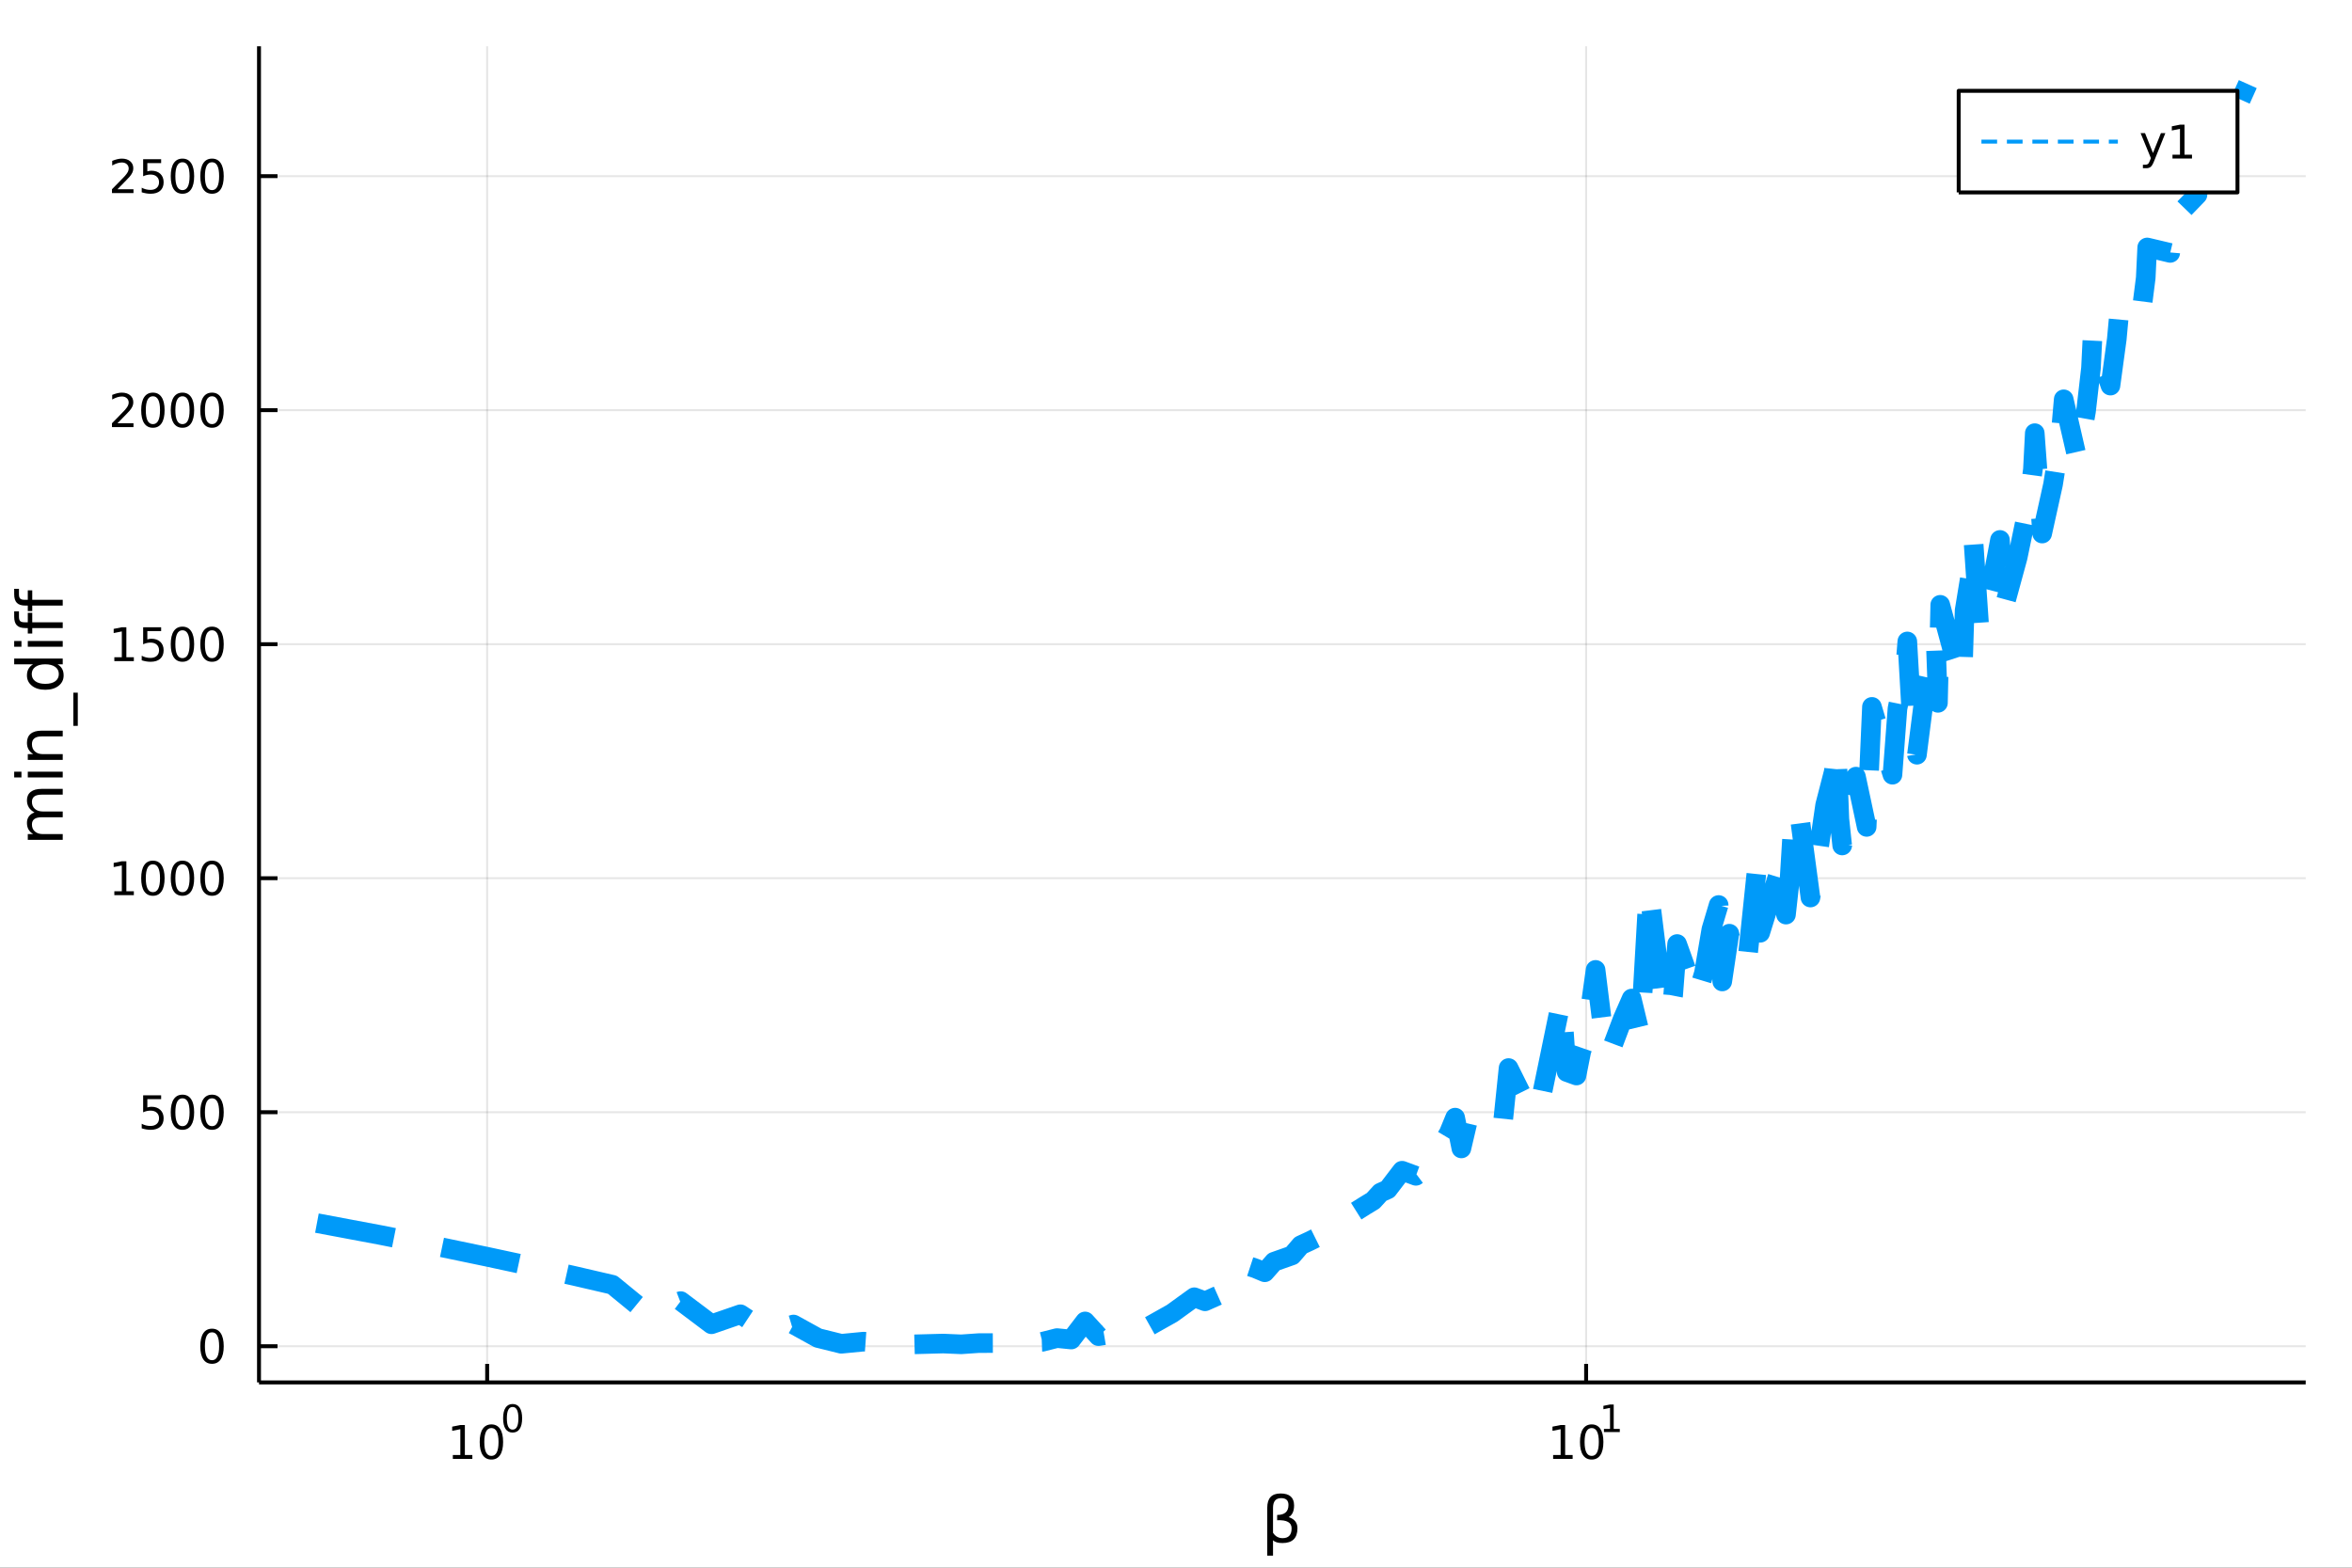 <?xml version="1.0" encoding="utf-8"?>
<svg xmlns="http://www.w3.org/2000/svg" xmlns:xlink="http://www.w3.org/1999/xlink" width="600" height="400" viewBox="0 0 2400 1600">
<rect x="0" y="0" width="2400" height="1600" fill="#333333" stroke="none"/>
<defs>
  <clipPath id="clip320">
    <rect x="0" y="0" width="2400" height="1600"/>
  </clipPath>
</defs>
<path clip-path="url(#clip320)" d="
M0 1600 L2400 1600 L2400 0 L0 0  Z
  " fill="#ffffff" fill-rule="evenodd" fill-opacity="1"/>
<defs>
  <clipPath id="clip321">
    <rect x="480" y="0" width="1681" height="1600"/>
  </clipPath>
</defs>
<path clip-path="url(#clip320)" d="
M264.287 1410.9 L2352.76 1410.9 L2352.76 47.244 L264.287 47.244  Z
  " fill="#ffffff" fill-rule="evenodd" fill-opacity="1"/>
<defs>
  <clipPath id="clip322">
    <rect x="264" y="47" width="2089" height="1365"/>
  </clipPath>
</defs>
<polyline clip-path="url(#clip322)" style="stroke:#000000; stroke-linecap:butt; stroke-linejoin:round; stroke-width:2; stroke-opacity:0.1; fill:none" points="
  497.102,1410.9 497.102,47.244 
  "/>
<polyline clip-path="url(#clip322)" style="stroke:#000000; stroke-linecap:butt; stroke-linejoin:round; stroke-width:2; stroke-opacity:0.1; fill:none" points="
  1618.5,1410.9 1618.5,47.244 
  "/>
<polyline clip-path="url(#clip320)" style="stroke:#000000; stroke-linecap:butt; stroke-linejoin:round; stroke-width:4; stroke-opacity:1; fill:none" points="
  264.287,1410.9 2352.76,1410.9 
  "/>
<polyline clip-path="url(#clip320)" style="stroke:#000000; stroke-linecap:butt; stroke-linejoin:round; stroke-width:4; stroke-opacity:1; fill:none" points="
  497.102,1410.9 497.102,1392 
  "/>
<polyline clip-path="url(#clip320)" style="stroke:#000000; stroke-linecap:butt; stroke-linejoin:round; stroke-width:4; stroke-opacity:1; fill:none" points="
  1618.5,1410.9 1618.5,1392 
  "/>
<path clip-path="url(#clip320)" d="M462.084 1485.02 L469.723 1485.02 L469.723 1458.66 L461.413 1460.32 L461.413 1456.06 L469.677 1454.4 L474.353 1454.4 L474.353 1485.02 L481.992 1485.02 L481.992 1488.96 L462.084 1488.96 L462.084 1485.02 Z" fill="#000000" fill-rule="evenodd" fill-opacity="1" /><path clip-path="url(#clip320)" d="M501.436 1457.48 Q497.825 1457.48 495.996 1461.04 Q494.191 1464.58 494.191 1471.71 Q494.191 1478.82 495.996 1482.38 Q497.825 1485.92 501.436 1485.92 Q505.07 1485.92 506.876 1482.38 Q508.705 1478.82 508.705 1471.71 Q508.705 1464.58 506.876 1461.04 Q505.07 1457.48 501.436 1457.48 M501.436 1453.77 Q507.246 1453.77 510.302 1458.38 Q513.381 1462.96 513.381 1471.71 Q513.381 1480.44 510.302 1485.04 Q507.246 1489.63 501.436 1489.63 Q495.626 1489.63 492.547 1485.04 Q489.492 1480.44 489.492 1471.71 Q489.492 1462.96 492.547 1458.38 Q495.626 1453.77 501.436 1453.77 Z" fill="#000000" fill-rule="evenodd" fill-opacity="1" /><path clip-path="url(#clip320)" d="M523.085 1435.97 Q520.151 1435.97 518.665 1438.86 Q517.198 1441.74 517.198 1447.53 Q517.198 1453.31 518.665 1456.2 Q520.151 1459.08 523.085 1459.08 Q526.038 1459.08 527.505 1456.2 Q528.991 1453.31 528.991 1447.53 Q528.991 1441.74 527.505 1438.86 Q526.038 1435.97 523.085 1435.97 M523.085 1432.96 Q527.806 1432.96 530.289 1436.7 Q532.79 1440.43 532.79 1447.53 Q532.79 1454.62 530.289 1458.37 Q527.806 1462.09 523.085 1462.09 Q518.365 1462.09 515.863 1458.37 Q513.381 1454.62 513.381 1447.53 Q513.381 1440.43 515.863 1436.7 Q518.365 1432.96 523.085 1432.96 Z" fill="#000000" fill-rule="evenodd" fill-opacity="1" /><path clip-path="url(#clip320)" d="M1584.83 1485.02 L1592.47 1485.02 L1592.47 1458.66 L1584.16 1460.32 L1584.16 1456.06 L1592.42 1454.4 L1597.1 1454.4 L1597.1 1485.02 L1604.73 1485.02 L1604.73 1488.96 L1584.83 1488.96 L1584.83 1485.02 Z" fill="#000000" fill-rule="evenodd" fill-opacity="1" /><path clip-path="url(#clip320)" d="M1624.18 1457.48 Q1620.57 1457.48 1618.74 1461.04 Q1616.93 1464.58 1616.93 1471.71 Q1616.93 1478.82 1618.74 1482.38 Q1620.57 1485.92 1624.18 1485.92 Q1627.81 1485.92 1629.62 1482.38 Q1631.45 1478.82 1631.45 1471.71 Q1631.45 1464.58 1629.62 1461.04 Q1627.81 1457.48 1624.18 1457.48 M1624.18 1453.77 Q1629.99 1453.77 1633.04 1458.38 Q1636.12 1462.96 1636.12 1471.71 Q1636.12 1480.44 1633.04 1485.04 Q1629.99 1489.63 1624.18 1489.63 Q1618.37 1489.63 1615.29 1485.04 Q1612.23 1480.44 1612.23 1471.71 Q1612.23 1462.96 1615.29 1458.38 Q1618.37 1453.77 1624.18 1453.77 Z" fill="#000000" fill-rule="evenodd" fill-opacity="1" /><path clip-path="url(#clip320)" d="M1636.67 1458.35 L1642.88 1458.35 L1642.88 1436.93 L1636.12 1438.28 L1636.12 1434.82 L1642.84 1433.47 L1646.64 1433.47 L1646.64 1458.35 L1652.84 1458.35 L1652.84 1461.55 L1636.67 1461.55 L1636.67 1458.35 Z" fill="#000000" fill-rule="evenodd" fill-opacity="1" /><path clip-path="url(#clip320)" d="M1299 1571.99 L1299 1587.74 L1293.12 1587.74 L1293.12 1538.76 Q1293.12 1524.25 1306.68 1524.25 Q1320.49 1524.25 1320.49 1536.5 Q1320.49 1545.22 1315.01 1548.4 Q1323.93 1551.27 1323.93 1559.77 Q1323.93 1574.85 1308.59 1574.85 Q1301.84 1574.85 1299 1571.99 M1299 1564.35 Q1302.54 1569.86 1308.81 1569.86 Q1317.97 1569.86 1317.97 1559.86 Q1317.97 1550.89 1303.21 1551.59 L1303.21 1546.18 Q1314.76 1546.18 1314.76 1535.99 Q1314.76 1529.02 1307.31 1529.02 Q1299 1529.02 1299 1538.95 L1299 1564.35 Z" fill="#000000" fill-rule="evenodd" fill-opacity="1" /><polyline clip-path="url(#clip322)" style="stroke:#000000; stroke-linecap:butt; stroke-linejoin:round; stroke-width:2; stroke-opacity:0.1; fill:none" points="
  264.287,1373.98 2352.76,1373.98 
  "/>
<polyline clip-path="url(#clip322)" style="stroke:#000000; stroke-linecap:butt; stroke-linejoin:round; stroke-width:2; stroke-opacity:0.1; fill:none" points="
  264.287,1135.14 2352.76,1135.14 
  "/>
<polyline clip-path="url(#clip322)" style="stroke:#000000; stroke-linecap:butt; stroke-linejoin:round; stroke-width:2; stroke-opacity:0.1; fill:none" points="
  264.287,896.305 2352.76,896.305 
  "/>
<polyline clip-path="url(#clip322)" style="stroke:#000000; stroke-linecap:butt; stroke-linejoin:round; stroke-width:2; stroke-opacity:0.1; fill:none" points="
  264.287,657.467 2352.76,657.467 
  "/>
<polyline clip-path="url(#clip322)" style="stroke:#000000; stroke-linecap:butt; stroke-linejoin:round; stroke-width:2; stroke-opacity:0.1; fill:none" points="
  264.287,418.628 2352.76,418.628 
  "/>
<polyline clip-path="url(#clip322)" style="stroke:#000000; stroke-linecap:butt; stroke-linejoin:round; stroke-width:2; stroke-opacity:0.1; fill:none" points="
  264.287,179.79 2352.76,179.79 
  "/>
<polyline clip-path="url(#clip320)" style="stroke:#000000; stroke-linecap:butt; stroke-linejoin:round; stroke-width:4; stroke-opacity:1; fill:none" points="
  264.287,1410.9 264.287,47.244 
  "/>
<polyline clip-path="url(#clip320)" style="stroke:#000000; stroke-linecap:butt; stroke-linejoin:round; stroke-width:4; stroke-opacity:1; fill:none" points="
  264.287,1373.98 283.185,1373.98 
  "/>
<polyline clip-path="url(#clip320)" style="stroke:#000000; stroke-linecap:butt; stroke-linejoin:round; stroke-width:4; stroke-opacity:1; fill:none" points="
  264.287,1135.14 283.185,1135.14 
  "/>
<polyline clip-path="url(#clip320)" style="stroke:#000000; stroke-linecap:butt; stroke-linejoin:round; stroke-width:4; stroke-opacity:1; fill:none" points="
  264.287,896.305 283.185,896.305 
  "/>
<polyline clip-path="url(#clip320)" style="stroke:#000000; stroke-linecap:butt; stroke-linejoin:round; stroke-width:4; stroke-opacity:1; fill:none" points="
  264.287,657.467 283.185,657.467 
  "/>
<polyline clip-path="url(#clip320)" style="stroke:#000000; stroke-linecap:butt; stroke-linejoin:round; stroke-width:4; stroke-opacity:1; fill:none" points="
  264.287,418.628 283.185,418.628 
  "/>
<polyline clip-path="url(#clip320)" style="stroke:#000000; stroke-linecap:butt; stroke-linejoin:round; stroke-width:4; stroke-opacity:1; fill:none" points="
  264.287,179.79 283.185,179.79 
  "/>
<path clip-path="url(#clip320)" d="M216.343 1359.78 Q212.732 1359.78 210.903 1363.35 Q209.098 1366.89 209.098 1374.02 Q209.098 1381.12 210.903 1384.69 Q212.732 1388.23 216.343 1388.23 Q219.977 1388.23 221.783 1384.69 Q223.611 1381.12 223.611 1374.02 Q223.611 1366.89 221.783 1363.35 Q219.977 1359.78 216.343 1359.78 M216.343 1356.08 Q222.153 1356.08 225.209 1360.68 Q228.287 1365.27 228.287 1374.02 Q228.287 1382.74 225.209 1387.35 Q222.153 1391.93 216.343 1391.93 Q210.533 1391.93 207.454 1387.35 Q204.399 1382.74 204.399 1374.02 Q204.399 1365.27 207.454 1360.68 Q210.533 1356.08 216.343 1356.08 Z" fill="#000000" fill-rule="evenodd" fill-opacity="1" /><path clip-path="url(#clip320)" d="M146.066 1117.86 L164.422 1117.86 L164.422 1121.8 L150.348 1121.8 L150.348 1130.27 Q151.366 1129.92 152.385 1129.76 Q153.403 1129.58 154.422 1129.58 Q160.209 1129.58 163.589 1132.75 Q166.968 1135.92 166.968 1141.34 Q166.968 1146.91 163.496 1150.02 Q160.024 1153.1 153.704 1153.1 Q151.528 1153.1 149.26 1152.72 Q147.015 1152.35 144.607 1151.61 L144.607 1146.91 Q146.691 1148.05 148.913 1148.6 Q151.135 1149.16 153.612 1149.16 Q157.616 1149.16 159.954 1147.05 Q162.292 1144.95 162.292 1141.34 Q162.292 1137.72 159.954 1135.62 Q157.616 1133.51 153.612 1133.51 Q151.737 1133.51 149.862 1133.93 Q148.01 1134.35 146.066 1135.22 L146.066 1117.86 Z" fill="#000000" fill-rule="evenodd" fill-opacity="1" /><path clip-path="url(#clip320)" d="M186.181 1120.94 Q182.57 1120.94 180.741 1124.51 Q178.936 1128.05 178.936 1135.18 Q178.936 1142.29 180.741 1145.85 Q182.57 1149.39 186.181 1149.39 Q189.815 1149.39 191.621 1145.85 Q193.45 1142.29 193.45 1135.18 Q193.45 1128.05 191.621 1124.51 Q189.815 1120.94 186.181 1120.94 M186.181 1117.24 Q191.991 1117.24 195.047 1121.85 Q198.125 1126.43 198.125 1135.18 Q198.125 1143.91 195.047 1148.51 Q191.991 1153.1 186.181 1153.1 Q180.371 1153.1 177.292 1148.51 Q174.237 1143.91 174.237 1135.18 Q174.237 1126.43 177.292 1121.85 Q180.371 1117.24 186.181 1117.24 Z" fill="#000000" fill-rule="evenodd" fill-opacity="1" /><path clip-path="url(#clip320)" d="M216.343 1120.94 Q212.732 1120.94 210.903 1124.51 Q209.098 1128.05 209.098 1135.18 Q209.098 1142.29 210.903 1145.85 Q212.732 1149.39 216.343 1149.39 Q219.977 1149.39 221.783 1145.85 Q223.611 1142.29 223.611 1135.18 Q223.611 1128.05 221.783 1124.51 Q219.977 1120.94 216.343 1120.94 M216.343 1117.24 Q222.153 1117.24 225.209 1121.85 Q228.287 1126.43 228.287 1135.18 Q228.287 1143.91 225.209 1148.51 Q222.153 1153.1 216.343 1153.1 Q210.533 1153.1 207.454 1148.51 Q204.399 1143.91 204.399 1135.18 Q204.399 1126.43 207.454 1121.85 Q210.533 1117.24 216.343 1117.24 Z" fill="#000000" fill-rule="evenodd" fill-opacity="1" /><path clip-path="url(#clip320)" d="M116.668 909.65 L124.306 909.65 L124.306 883.285 L115.996 884.951 L115.996 880.692 L124.26 879.025 L128.936 879.025 L128.936 909.65 L136.575 909.65 L136.575 913.585 L116.668 913.585 L116.668 909.65 Z" fill="#000000" fill-rule="evenodd" fill-opacity="1" /><path clip-path="url(#clip320)" d="M156.019 882.104 Q152.408 882.104 150.579 885.669 Q148.774 889.21 148.774 896.34 Q148.774 903.446 150.579 907.011 Q152.408 910.553 156.019 910.553 Q159.653 910.553 161.459 907.011 Q163.288 903.446 163.288 896.34 Q163.288 889.21 161.459 885.669 Q159.653 882.104 156.019 882.104 M156.019 878.4 Q161.829 878.4 164.885 883.007 Q167.964 887.59 167.964 896.34 Q167.964 905.067 164.885 909.673 Q161.829 914.257 156.019 914.257 Q150.209 914.257 147.13 909.673 Q144.075 905.067 144.075 896.34 Q144.075 887.59 147.13 883.007 Q150.209 878.4 156.019 878.4 Z" fill="#000000" fill-rule="evenodd" fill-opacity="1" /><path clip-path="url(#clip320)" d="M186.181 882.104 Q182.57 882.104 180.741 885.669 Q178.936 889.21 178.936 896.34 Q178.936 903.446 180.741 907.011 Q182.57 910.553 186.181 910.553 Q189.815 910.553 191.621 907.011 Q193.45 903.446 193.45 896.34 Q193.45 889.21 191.621 885.669 Q189.815 882.104 186.181 882.104 M186.181 878.4 Q191.991 878.4 195.047 883.007 Q198.125 887.59 198.125 896.34 Q198.125 905.067 195.047 909.673 Q191.991 914.257 186.181 914.257 Q180.371 914.257 177.292 909.673 Q174.237 905.067 174.237 896.34 Q174.237 887.59 177.292 883.007 Q180.371 878.4 186.181 878.4 Z" fill="#000000" fill-rule="evenodd" fill-opacity="1" /><path clip-path="url(#clip320)" d="M216.343 882.104 Q212.732 882.104 210.903 885.669 Q209.098 889.21 209.098 896.34 Q209.098 903.446 210.903 907.011 Q212.732 910.553 216.343 910.553 Q219.977 910.553 221.783 907.011 Q223.611 903.446 223.611 896.34 Q223.611 889.21 221.783 885.669 Q219.977 882.104 216.343 882.104 M216.343 878.4 Q222.153 878.4 225.209 883.007 Q228.287 887.59 228.287 896.34 Q228.287 905.067 225.209 909.673 Q222.153 914.257 216.343 914.257 Q210.533 914.257 207.454 909.673 Q204.399 905.067 204.399 896.34 Q204.399 887.59 207.454 883.007 Q210.533 878.4 216.343 878.4 Z" fill="#000000" fill-rule="evenodd" fill-opacity="1" /><path clip-path="url(#clip320)" d="M116.668 670.812 L124.306 670.812 L124.306 644.446 L115.996 646.113 L115.996 641.853 L124.26 640.187 L128.936 640.187 L128.936 670.812 L136.575 670.812 L136.575 674.747 L116.668 674.747 L116.668 670.812 Z" fill="#000000" fill-rule="evenodd" fill-opacity="1" /><path clip-path="url(#clip320)" d="M146.066 640.187 L164.422 640.187 L164.422 644.122 L150.348 644.122 L150.348 652.594 Q151.366 652.247 152.385 652.085 Q153.403 651.9 154.422 651.9 Q160.209 651.9 163.589 655.071 Q166.968 658.242 166.968 663.659 Q166.968 669.237 163.496 672.339 Q160.024 675.418 153.704 675.418 Q151.528 675.418 149.26 675.048 Q147.015 674.677 144.607 673.937 L144.607 669.237 Q146.691 670.372 148.913 670.927 Q151.135 671.483 153.612 671.483 Q157.616 671.483 159.954 669.376 Q162.292 667.27 162.292 663.659 Q162.292 660.048 159.954 657.941 Q157.616 655.835 153.612 655.835 Q151.737 655.835 149.862 656.251 Q148.01 656.668 146.066 657.548 L146.066 640.187 Z" fill="#000000" fill-rule="evenodd" fill-opacity="1" /><path clip-path="url(#clip320)" d="M186.181 643.265 Q182.57 643.265 180.741 646.83 Q178.936 650.372 178.936 657.501 Q178.936 664.608 180.741 668.173 Q182.57 671.714 186.181 671.714 Q189.815 671.714 191.621 668.173 Q193.45 664.608 193.45 657.501 Q193.45 650.372 191.621 646.83 Q189.815 643.265 186.181 643.265 M186.181 639.562 Q191.991 639.562 195.047 644.168 Q198.125 648.751 198.125 657.501 Q198.125 666.228 195.047 670.835 Q191.991 675.418 186.181 675.418 Q180.371 675.418 177.292 670.835 Q174.237 666.228 174.237 657.501 Q174.237 648.751 177.292 644.168 Q180.371 639.562 186.181 639.562 Z" fill="#000000" fill-rule="evenodd" fill-opacity="1" /><path clip-path="url(#clip320)" d="M216.343 643.265 Q212.732 643.265 210.903 646.83 Q209.098 650.372 209.098 657.501 Q209.098 664.608 210.903 668.173 Q212.732 671.714 216.343 671.714 Q219.977 671.714 221.783 668.173 Q223.611 664.608 223.611 657.501 Q223.611 650.372 221.783 646.83 Q219.977 643.265 216.343 643.265 M216.343 639.562 Q222.153 639.562 225.209 644.168 Q228.287 648.751 228.287 657.501 Q228.287 666.228 225.209 670.835 Q222.153 675.418 216.343 675.418 Q210.533 675.418 207.454 670.835 Q204.399 666.228 204.399 657.501 Q204.399 648.751 207.454 644.168 Q210.533 639.562 216.343 639.562 Z" fill="#000000" fill-rule="evenodd" fill-opacity="1" /><path clip-path="url(#clip320)" d="M119.885 431.973 L136.204 431.973 L136.204 435.908 L114.26 435.908 L114.26 431.973 Q116.922 429.218 121.505 424.589 Q126.112 419.936 127.292 418.593 Q129.538 416.07 130.417 414.334 Q131.32 412.575 131.32 410.885 Q131.32 408.13 129.376 406.394 Q127.455 404.658 124.353 404.658 Q122.154 404.658 119.7 405.422 Q117.269 406.186 114.492 407.737 L114.492 403.015 Q117.316 401.881 119.769 401.302 Q122.223 400.723 124.26 400.723 Q129.63 400.723 132.825 403.408 Q136.019 406.093 136.019 410.584 Q136.019 412.714 135.209 414.635 Q134.422 416.533 132.316 419.126 Q131.737 419.797 128.635 423.015 Q125.533 426.209 119.885 431.973 Z" fill="#000000" fill-rule="evenodd" fill-opacity="1" /><path clip-path="url(#clip320)" d="M156.019 404.427 Q152.408 404.427 150.579 407.992 Q148.774 411.533 148.774 418.663 Q148.774 425.769 150.579 429.334 Q152.408 432.876 156.019 432.876 Q159.653 432.876 161.459 429.334 Q163.288 425.769 163.288 418.663 Q163.288 411.533 161.459 407.992 Q159.653 404.427 156.019 404.427 M156.019 400.723 Q161.829 400.723 164.885 405.33 Q167.964 409.913 167.964 418.663 Q167.964 427.39 164.885 431.996 Q161.829 436.579 156.019 436.579 Q150.209 436.579 147.13 431.996 Q144.075 427.39 144.075 418.663 Q144.075 409.913 147.13 405.33 Q150.209 400.723 156.019 400.723 Z" fill="#000000" fill-rule="evenodd" fill-opacity="1" /><path clip-path="url(#clip320)" d="M186.181 404.427 Q182.57 404.427 180.741 407.992 Q178.936 411.533 178.936 418.663 Q178.936 425.769 180.741 429.334 Q182.57 432.876 186.181 432.876 Q189.815 432.876 191.621 429.334 Q193.45 425.769 193.45 418.663 Q193.45 411.533 191.621 407.992 Q189.815 404.427 186.181 404.427 M186.181 400.723 Q191.991 400.723 195.047 405.33 Q198.125 409.913 198.125 418.663 Q198.125 427.39 195.047 431.996 Q191.991 436.579 186.181 436.579 Q180.371 436.579 177.292 431.996 Q174.237 427.39 174.237 418.663 Q174.237 409.913 177.292 405.33 Q180.371 400.723 186.181 400.723 Z" fill="#000000" fill-rule="evenodd" fill-opacity="1" /><path clip-path="url(#clip320)" d="M216.343 404.427 Q212.732 404.427 210.903 407.992 Q209.098 411.533 209.098 418.663 Q209.098 425.769 210.903 429.334 Q212.732 432.876 216.343 432.876 Q219.977 432.876 221.783 429.334 Q223.611 425.769 223.611 418.663 Q223.611 411.533 221.783 407.992 Q219.977 404.427 216.343 404.427 M216.343 400.723 Q222.153 400.723 225.209 405.33 Q228.287 409.913 228.287 418.663 Q228.287 427.39 225.209 431.996 Q222.153 436.579 216.343 436.579 Q210.533 436.579 207.454 431.996 Q204.399 427.39 204.399 418.663 Q204.399 409.913 207.454 405.33 Q210.533 400.723 216.343 400.723 Z" fill="#000000" fill-rule="evenodd" fill-opacity="1" /><path clip-path="url(#clip320)" d="M119.885 193.134 L136.204 193.134 L136.204 197.07 L114.26 197.07 L114.26 193.134 Q116.922 190.38 121.505 185.75 Q126.112 181.097 127.292 179.755 Q129.538 177.232 130.417 175.496 Q131.32 173.736 131.32 172.047 Q131.32 169.292 129.376 167.556 Q127.455 165.82 124.353 165.82 Q122.154 165.82 119.7 166.584 Q117.269 167.347 114.492 168.898 L114.492 164.176 Q117.316 163.042 119.769 162.463 Q122.223 161.885 124.26 161.885 Q129.63 161.885 132.825 164.57 Q136.019 167.255 136.019 171.746 Q136.019 173.875 135.209 175.796 Q134.422 177.695 132.316 180.287 Q131.737 180.959 128.635 184.176 Q125.533 187.371 119.885 193.134 Z" fill="#000000" fill-rule="evenodd" fill-opacity="1" /><path clip-path="url(#clip320)" d="M146.066 162.51 L164.422 162.51 L164.422 166.445 L150.348 166.445 L150.348 174.917 Q151.366 174.57 152.385 174.408 Q153.403 174.222 154.422 174.222 Q160.209 174.222 163.589 177.394 Q166.968 180.565 166.968 185.982 Q166.968 191.56 163.496 194.662 Q160.024 197.741 153.704 197.741 Q151.528 197.741 149.26 197.37 Q147.015 197 144.607 196.259 L144.607 191.56 Q146.691 192.695 148.913 193.25 Q151.135 193.806 153.612 193.806 Q157.616 193.806 159.954 191.699 Q162.292 189.593 162.292 185.982 Q162.292 182.371 159.954 180.264 Q157.616 178.158 153.612 178.158 Q151.737 178.158 149.862 178.574 Q148.01 178.991 146.066 179.871 L146.066 162.51 Z" fill="#000000" fill-rule="evenodd" fill-opacity="1" /><path clip-path="url(#clip320)" d="M186.181 165.588 Q182.57 165.588 180.741 169.153 Q178.936 172.695 178.936 179.824 Q178.936 186.931 180.741 190.495 Q182.57 194.037 186.181 194.037 Q189.815 194.037 191.621 190.495 Q193.45 186.931 193.45 179.824 Q193.45 172.695 191.621 169.153 Q189.815 165.588 186.181 165.588 M186.181 161.885 Q191.991 161.885 195.047 166.491 Q198.125 171.074 198.125 179.824 Q198.125 188.551 195.047 193.158 Q191.991 197.741 186.181 197.741 Q180.371 197.741 177.292 193.158 Q174.237 188.551 174.237 179.824 Q174.237 171.074 177.292 166.491 Q180.371 161.885 186.181 161.885 Z" fill="#000000" fill-rule="evenodd" fill-opacity="1" /><path clip-path="url(#clip320)" d="M216.343 165.588 Q212.732 165.588 210.903 169.153 Q209.098 172.695 209.098 179.824 Q209.098 186.931 210.903 190.495 Q212.732 194.037 216.343 194.037 Q219.977 194.037 221.783 190.495 Q223.611 186.931 223.611 179.824 Q223.611 172.695 221.783 169.153 Q219.977 165.588 216.343 165.588 M216.343 161.885 Q222.153 161.885 225.209 166.491 Q228.287 171.074 228.287 179.824 Q228.287 188.551 225.209 193.158 Q222.153 197.741 216.343 197.741 Q210.533 197.741 207.454 193.158 Q204.399 188.551 204.399 179.824 Q204.399 171.074 207.454 166.491 Q210.533 161.885 216.343 161.885 Z" fill="#000000" fill-rule="evenodd" fill-opacity="1" /><path clip-path="url(#clip320)" d="M35.199 829.203 Q31.253 827.007 29.375 823.951 Q27.497 820.896 27.497 816.758 Q27.497 811.188 31.412 808.164 Q35.295 805.141 42.488 805.141 L64.004 805.141 L64.004 811.029 L42.679 811.029 Q37.555 811.029 35.072 812.843 Q32.589 814.657 32.589 818.381 Q32.589 822.933 35.613 825.574 Q38.637 828.216 43.857 828.216 L64.004 828.216 L64.004 834.105 L42.679 834.105 Q37.523 834.105 35.072 835.919 Q32.589 837.733 32.589 841.521 Q32.589 846.008 35.645 848.65 Q38.669 851.292 43.857 851.292 L64.004 851.292 L64.004 857.18 L28.356 857.18 L28.356 851.292 L33.894 851.292 Q30.616 849.287 29.056 846.486 Q27.497 843.685 27.497 839.834 Q27.497 835.951 29.47 833.245 Q31.444 830.508 35.199 829.203 Z" fill="#000000" fill-rule="evenodd" fill-opacity="1" /><path clip-path="url(#clip320)" d="M28.356 793.459 L28.356 787.603 L64.004 787.603 L64.004 793.459 L28.356 793.459 M14.479 793.459 L14.479 787.603 L21.895 787.603 L21.895 793.459 L14.479 793.459 Z" fill="#000000" fill-rule="evenodd" fill-opacity="1" /><path clip-path="url(#clip320)" d="M42.488 745.717 L64.004 745.717 L64.004 751.573 L42.679 751.573 Q37.618 751.573 35.104 753.547 Q32.589 755.52 32.589 759.467 Q32.589 764.209 35.613 766.946 Q38.637 769.684 43.857 769.684 L64.004 769.684 L64.004 775.572 L28.356 775.572 L28.356 769.684 L33.894 769.684 Q30.68 767.583 29.088 764.75 Q27.497 761.886 27.497 758.162 Q27.497 752.019 31.316 748.868 Q35.104 745.717 42.488 745.717 Z" fill="#000000" fill-rule="evenodd" fill-opacity="1" /><path clip-path="url(#clip320)" d="M74.826 706.95 L79.377 706.95 L79.377 740.815 L74.826 740.815 L74.826 706.95 Z" fill="#000000" fill-rule="evenodd" fill-opacity="1" /><path clip-path="url(#clip320)" d="M33.767 677.986 L14.479 677.986 L14.479 672.129 L64.004 672.129 L64.004 677.986 L58.657 677.986 Q61.84 679.832 63.399 682.664 Q64.927 685.465 64.927 689.412 Q64.927 695.873 59.771 699.947 Q54.615 703.989 46.212 703.989 Q37.809 703.989 32.653 699.947 Q27.497 695.873 27.497 689.412 Q27.497 685.465 29.056 682.664 Q30.584 679.832 33.767 677.986 M46.212 697.942 Q52.673 697.942 56.365 695.3 Q60.026 692.627 60.026 687.98 Q60.026 683.333 56.365 680.659 Q52.673 677.986 46.212 677.986 Q39.751 677.986 36.09 680.659 Q32.398 683.333 32.398 687.98 Q32.398 692.627 36.09 695.3 Q39.751 697.942 46.212 697.942 Z" fill="#000000" fill-rule="evenodd" fill-opacity="1" /><path clip-path="url(#clip320)" d="M28.356 660.066 L28.356 654.21 L64.004 654.21 L64.004 660.066 L28.356 660.066 M14.479 660.066 L14.479 654.21 L21.895 654.21 L21.895 660.066 L14.479 660.066 Z" fill="#000000" fill-rule="evenodd" fill-opacity="1" /><path clip-path="url(#clip320)" d="M14.479 623.909 L19.349 623.909 L19.349 629.511 Q19.349 632.662 20.622 633.903 Q21.895 635.113 25.205 635.113 L28.356 635.113 L28.356 625.468 L32.908 625.468 L32.908 635.113 L64.004 635.113 L64.004 641.001 L32.908 641.001 L32.908 646.603 L28.356 646.603 L28.356 641.001 L25.874 641.001 Q19.922 641.001 17.216 638.232 Q14.479 635.463 14.479 629.447 L14.479 623.909 Z" fill="#000000" fill-rule="evenodd" fill-opacity="1" /><path clip-path="url(#clip320)" d="M14.479 600.961 L19.349 600.961 L19.349 606.562 Q19.349 609.713 20.622 610.955 Q21.895 612.164 25.205 612.164 L28.356 612.164 L28.356 602.52 L32.908 602.52 L32.908 612.164 L64.004 612.164 L64.004 618.052 L32.908 618.052 L32.908 623.654 L28.356 623.654 L28.356 618.052 L25.874 618.052 Q19.922 618.052 17.216 615.283 Q14.479 612.514 14.479 606.499 L14.479 600.961 Z" fill="#000000" fill-rule="evenodd" fill-opacity="1" /><polyline clip-path="url(#clip322)" style="stroke:#009af9; stroke-linecap:butt; stroke-linejoin:round; stroke-width:20; stroke-opacity:1; fill:none" stroke-dasharray="80, 50" points="
  323.395,1248.32 388.427,1260.53 445.789,1271.98 497.102,1282.68 543.519,1292.65 585.895,1302.18 624.877,1311.22 660.969,1340.77 694.57,1327.9 726.001,1351.56 
  755.527,1341.35 783.364,1359.71 809.695,1351.81 834.676,1365.59 858.438,1371.48 881.094,1369.29 923.47,1372.3 962.452,1371.25 980.832,1372.03 998.544,1370.8 
  1032.14,1370.66 1063.58,1369.47 1078.56,1365.67 1093.1,1367.14 1107.22,1348.68 1120.94,1363.71 1147.27,1359.23 1159.92,1350.77 1172.25,1353.72 1196.01,1340.37 
  1218.67,1323.98 1229.61,1328.13 1261.04,1314.14 1271.09,1291.21 1280.93,1294.45 1290.57,1298.49 1300.03,1287.74 1318.41,1281.27 1327.34,1270.87 1336.12,1266.81 
  1344.74,1262.54 1369.72,1245.03 1393.48,1230.09 1401.15,1225.45 1408.7,1217.19 1416.14,1213.84 1430.68,1194.84 1444.79,1200.06 1458.51,1189.79 1478.39,1156.39 
  1484.84,1140.66 1491.21,1172.1 1497.49,1145.3 1509.82,1155.89 1515.87,1146.86 1533.59,1145.71 1539.35,1090.06 1556.24,1123.97 1567.19,1108.57 1572.57,1120.93 
  1593.52,1019.49 1598.62,1094.06 1608.66,1097.69 1613.6,1072.79 1618.5,1058.67 1628.14,989.879 1637.6,1066.13 1642.26,1075.92 1655.98,1039.47 1664.92,1019.13 
  1673.69,1055.54 1682.31,906.124 1694.96,1008.49 1703.22,1036.43 1707.29,1015.75 1711.33,963.472 1731.05,1018.51 1738.72,993.058 1746.28,948.586 1753.71,923.658 
  1757.39,1001.7 1764.66,952.932 1768.25,971.854 1782.37,985.888 1792.69,886.931 1796.09,952.022 1815.97,888.067 1822.42,933.448 1825.61,904.809 1828.78,853.022 
  1835.07,823.945 1847.4,916.027 1853.45,883.148 1862.39,821.672 1871.16,787.653 1874.05,759.991 1876.92,835.919 1879.78,862.902 1893.82,792.639 1904.76,843.948 
  1910.14,721.433 1923.34,765.7 1931.09,790.688 1936.19,723.24 1943.74,685.945 1946.23,654.669 1951.18,740.655 1956.07,770.283 1965.72,694.585 1975.18,653.207 
  1977.51,717.326 1979.84,617.278 1993.56,667.989 2002.49,695.553 2004.7,622.935 2011.27,582.843 2013.44,548.432 2019.89,643.25 2032.54,594.879 2040.79,551.05 
  2044.87,620.191 2058.87,568.816 2068.63,521.624 2074.39,479.18 2076.3,442.092 2083.85,544.551 2094.96,494.32 2102.23,448.47 2105.82,407.533 2119.94,468.928 
  2128.56,420.007 2133.66,375.623 2135.35,341.156 2153.54,393.563 2159.99,346.078 2163.19,311.239 2184.97,319.456 2189.52,283.645 2191.02,252.559 2214.5,258.121 
  2217.36,224.6 2242.34,198.762 2243.69,167.443 2268.67,141.349 2293.65,85.838 
  "/>
<path clip-path="url(#clip320)" d="
M1998.66 196.379 L2283.14 196.379 L2283.14 92.699 L1998.66 92.699  Z
  " fill="#ffffff" fill-rule="evenodd" fill-opacity="1"/>
<polyline clip-path="url(#clip320)" style="stroke:#000000; stroke-linecap:butt; stroke-linejoin:round; stroke-width:4; stroke-opacity:1; fill:none" points="
  1998.66,196.379 2283.14,196.379 2283.14,92.699 1998.66,92.699 1998.66,196.379 
  "/>
<polyline clip-path="url(#clip320)" style="stroke:#009af9; stroke-linecap:butt; stroke-linejoin:round; stroke-width:4; stroke-opacity:1; fill:none" stroke-dasharray="16, 10" points="
  2021.86,144.539 2161.09,144.539 
  "/>
<path clip-path="url(#clip320)" d="M2198.14 164.227 Q2196.34 168.856 2194.62 170.268 Q2192.91 171.68 2190.04 171.68 L2186.64 171.68 L2186.64 168.115 L2189.14 168.115 Q2190.9 168.115 2191.87 167.282 Q2192.84 166.449 2194.02 163.347 L2194.79 161.403 L2184.3 135.893 L2188.81 135.893 L2196.92 156.171 L2205.02 135.893 L2209.53 135.893 L2198.14 164.227 Z" fill="#000000" fill-rule="evenodd" fill-opacity="1" /><path clip-path="url(#clip320)" d="M2216.82 157.884 L2224.46 157.884 L2224.46 131.518 L2216.15 133.185 L2216.15 128.926 L2224.42 127.259 L2229.09 127.259 L2229.09 157.884 L2236.73 157.884 L2236.73 161.819 L2216.82 161.819 L2216.82 157.884 Z" fill="#000000" fill-rule="evenodd" fill-opacity="1" /></svg>
